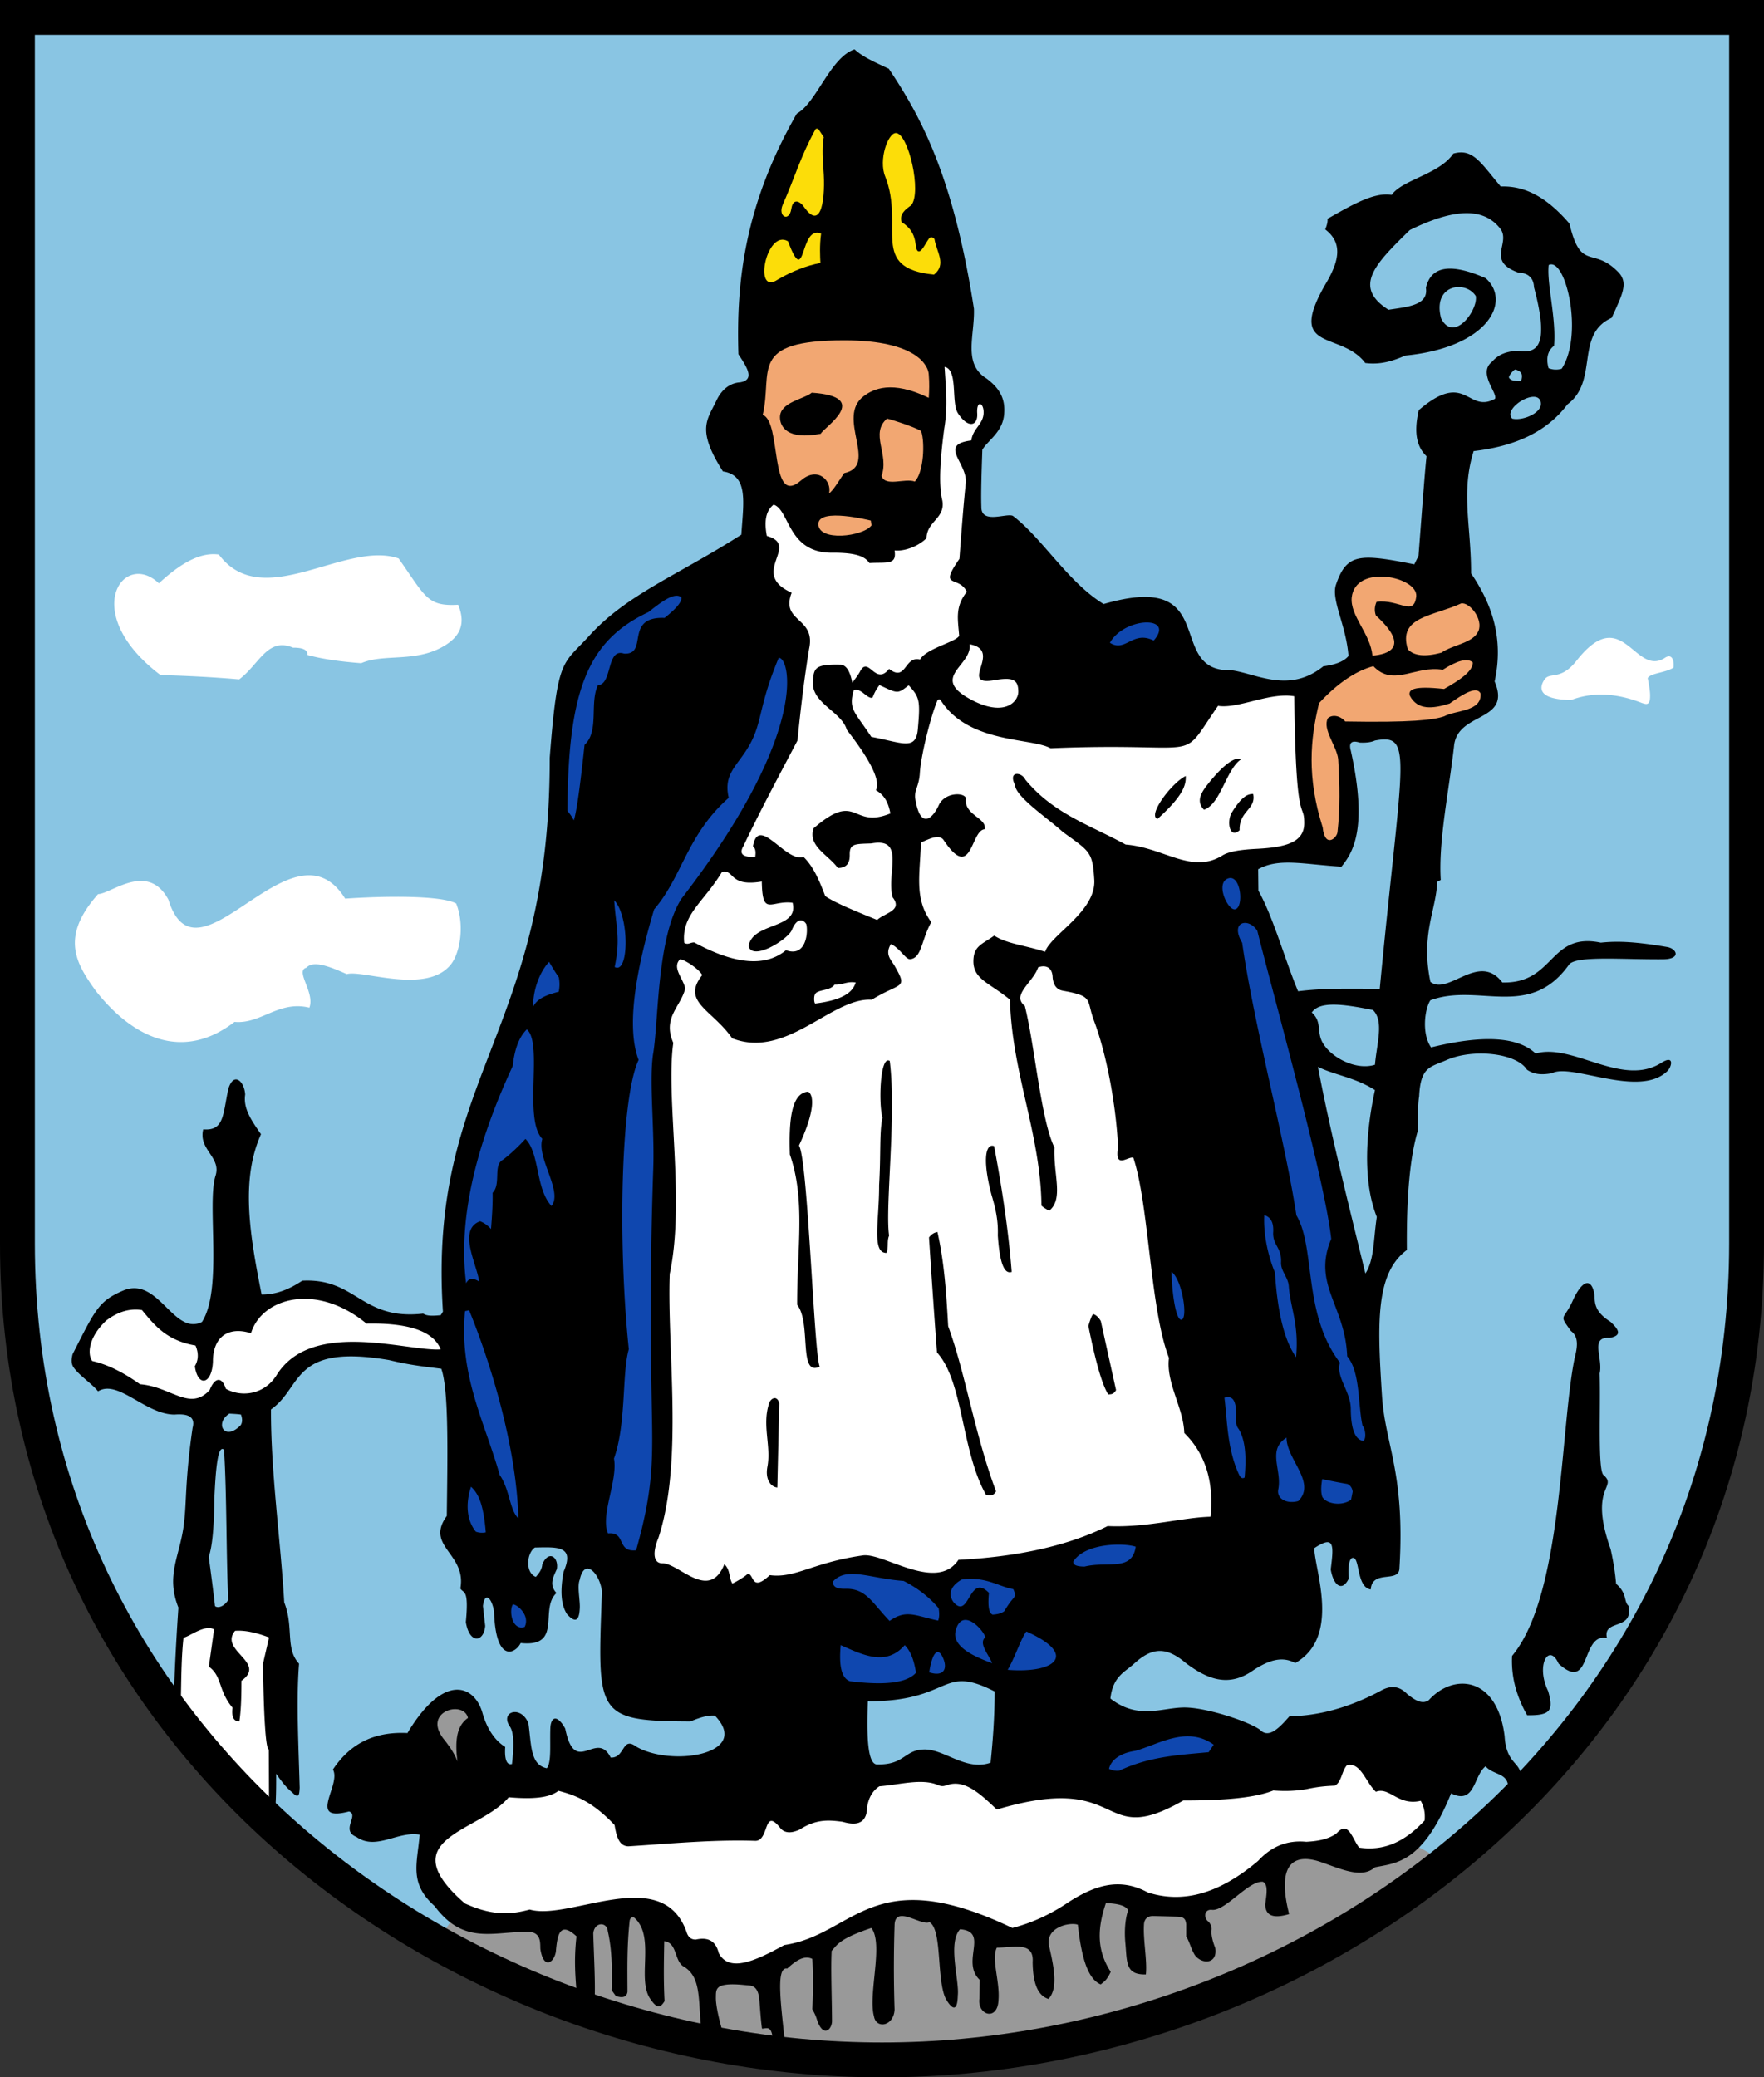 <svg height="536.5" width="455.666" xmlns="http://www.w3.org/2000/svg"><rect width="100%" height="100%" fill="#333333" stroke="none"/><path style="display:inline;opacity:1;fill:#89c5e3;stroke:none;stroke-width:9;stroke-linecap:butt;stroke-linejoin:miter;stroke-miterlimit:4;stroke-dasharray:none" d="M67.167 48.833V365.5c0 126.699 110.27 210.833 223.333 210.833S513.833 492.2 513.833 365.5V48.833z" transform="translate(-62.667 -44.333)"/><path style="opacity:1;fill:#999;stroke:none;stroke-width:9;stroke-linecap:butt;stroke-linejoin:miter;stroke-miterlimit:4;stroke-dasharray:none" d="m175.667 545.667 12.166-18-16.666-37.167 7.333-7.5 7 3.833 6 21.5 223.333 5.167 21.5 11.833L387 557l-47 14.333-49.5 5.334-63.333-8z" transform="translate(-62.667 -44.333)"/><path style="opacity:1;fill:#000;stroke:none;stroke-width:9;stroke-linecap:butt;stroke-linejoin:miter;stroke-miterlimit:4;stroke-dasharray:none" d="M453.255 471.994c13.092-15.661 12.454-58.82 16.146-76.84.722-2.834 1.179-5.547-.943-7.07-3.335-4.685-1.85-2.374.707-8.368 3.452-6.987 5.369-3.394 5.421 0 .088 1.88.637 3.803 4.125 6.01 1.926 1.826 3.208 3.506-.235 4.126-5.251-.354-1.655 5.268-2.593 9.192.275 9.256-.555 25.365 1.06 26.28 3.652 3.292-3.988 2.812 1.768 19.093.778 3.414 1.191 6.318 1.414 8.956 2.908 2.462 1.942 4.54 3.182 5.657 1.46 6.554-6.72 3.33-5.539 8.368-6.856-1.499-3.911 14.354-12.492 6.6-2.438-5.518-5.988.287-2.71 7.07 1.455 5.034.692 6.324-5.421 6.246-3.212-5.724-4.113-10.704-3.89-15.32zM283.416 57.084c-6.228 2.03-9.898 13.902-14.916 16.582-13.41 23.423-15.7 43.264-15.084 62.168 2.143 3.268 4.399 6.584.418 7.25-2.787.178-4.827 2.005-6.08 4.654-2.386 5.044-5.28 7.469 1.662 18.346 6.65.987 5.289 8.01 4.75 16.332-16.563 10.59-29.596 15.39-39.395 26.225-6.725 7.436-8.099 5.199-10.105 31.443.152 71.333-31.539 82.333-27.582 143l-.584.916c-1.814.175-3.56.282-4.5-.416-16.069 1.823-17.182-9.223-31.25-8.5-3.255 2.173-6.69 3.625-10.5 3.582-3.229-16.133-5.343-29.784-.166-41.416-2.67-3.81-4.607-6.738-4.084-10.25-.2-3.42-2.953-5.956-4.334-1.5-1.446 6.498-1 10.986-6.5 10.5-1.308 5.276 4.74 7.16 3.168 12-2.273 7.344 1.938 29.31-3.5 37.75-7.42 3.651-11.253-11.998-20.393-8.086-6.34 2.714-7.18 4.96-13.025 16.42-.283 1.126-.427 2.234.168 3.25 1.432 2.184 4.679 4.203 6.416 6.332 5.131-3.2 12.218 5.98 19.75 6 3.551-.294 5.443.605 4.666 3.418-1.93 13.21-1.545 18.935-2.166 24.082-.83 8.74-4.951 13.639-1.5 22.334-.486 7.187-.901 14.622-1.166 22.584 8.73 10.119 16.619 21.203 26.082 30.666.31-2.915.355-6.538.334-10.334 1.266 1.816 2.572 3.566 4.166 4.834 1.828 1.915 1.813.257 1.918-1.166-.305-11.01-.918-22.713-.168-32.084-3.655-3.947-1.287-9.43-3.832-15.834-.87-15.433-3.496-33.782-3.418-49.832 8.263-5.733 5.167-17.058 30.5-12.75 5.696 1.388 9.377 1.701 13.5 2.25 1.967 5.566 1.6 22.225 1.418 38-5.733 7.903 5.176 9.661 3.5 18.75.821 1.34 2.252-.026 1.416 8.666.907 5.711 4.64 5.277 5 1l-.584-5.166c.543-4.102 2.472-1.685 2.875 1.582.449 13.423 5.59 10.677 6.875 8 11 1.165 4.733-8.82 9.25-12.916-1.981-2.13-.84-4.144.084-6.166.548-3.037-2.066-5.108-3.75-1.25-.116 1.45-.901 2.341-1.666 3.25-2.783-1.057-2.403-6.132-.25-7.584 5.964-.13 10.325-.456 7.416 6.25-.866 4.635-.77 8.474.916 11 1.748 1.881 3.051 2.206 3.25-1.334.192-2.044-.731-5.869 0-7.582 1.22-5.87 5.175-1.688 5.75 3-1.182 31.89-1.773 33.475 22.834 33.582 2.892-1.2 4.662-1.631 6.334-1.5 9.592 9.983-11.197 13.326-20.334 8-3.685-2.795-2.82 2.99-6.584 2.834-3.673-7.373-9.183 5.194-11.75-7.5-1.87-3.4-3.615-3.349-3.832-.25-.169 4.463.33 8.949-.918 10.5-4.306-.875-3.962-6.008-4.75-11.584-1.888-4.824-7.403-3.032-4.832.75 1.107 1.52 1.126 5.107.582 9.75-1.606.396-1.912-1.826-1.75-4.416-2.817-1.756-4.761-4.869-5.88-8.8-2.028-7.12-9.925-10.535-19.37 5.216-9.247-.463-15.179 3.294-19.25 9.418 2.274 3.938-6.864 13.755 4.168 10.832 2.683.956-2.299 4.883 1.916 6.584 5.123 3.558 10.607-1.577 16.334-.584-.65 7.493-2.773 12.527 3.832 18.418 7.365 9.861 14.625 6.776 23.5 6.666 4.158-.256 3.755 2.825 3.834 4.416.823 5.455 3.53 3.534 4 .75.37-4.259.957-8.065 5.334-4-.72 6.336-.26 10.65.082 15.168l4.584 1.5c.253-4.226-.16-11.34-.334-17.418.27-2.992 3.55-3.08 3.75-.582 1.063 4.536 1.186 9.777 1 15.25l1.084 1.5c1.914.636 2.813.164 3-1.084-.021-6.037-.15-12.01.584-18.5.163-.403.245-.87 1.166-.666 5.639 4.961.413 16.195 4.334 21.25 1.934 2.796 2.705 1.477 3.5.332-.29-5.377-.174-10.427-.084-15.5 3.355.405 2.573 4.948 4.916 6.5 4.806 2.697 3.793 8.92 4.668 16.584l5.75 1.166c-1.313-4.362-2.04-7.817-2-9.75.035-1.682-.131-3.034 3.078-3.305 1.985-.167 4.002.125 5.51.237 1.823.135 2.476 1.599 2.662 3.902.2 2.61.39 5.32.666 7.25 1.08.075 2.644-1.236 2.834 3.5l3.082.166c-.874-8.969-2.518-19.798.584-19.166 2.227-2.048 4.428-3.563 6.5-2.5.262 4.246.208 8.597 0 13 .674 1.174.911 1.79 1.154 2.55 1.654 5.176 4.101 2.55 3.93.2-.033-5.973-.337-13.434-.084-17.834 1.503-1.65 2.03-3.134 10.25-5.916 3.223 4.088-.904 17.125.682 22.838.552 3.305 5.09 2.588 5.318-1.754a337.36 337.36 0 0 1 0-21.834c.141-5.321 6.94.326 9-.75 3.365 1.852 1.788 14.997 4.25 19.834 1.261 2.157 2.973 4.018 3.084-.918.423-3.906-2.672-13.487.582-17.082 7.665.635.077 8.326 5.084 13.082l-.084 4.834c-.584 4.266 4.649 5.872 4.918.5.442-4.891-1.918-10.742-.418-13.666 4.188.009 9.655-1.738 9.25 3.75.083 6.296 1.73 8.763 4.084 9.5 2.343-2.449 1.633-7.409.25-13.25-1.476-5.29 5.368-6.665 7.334-5.918.862 7.645 2.325 13.933 5.916 15.418.787-.677 1.5-.936 2.584-3.25-3.964-6.057-3.207-11.927-1.25-17.75 2.871.1 5.07.558 5.75 1.832-.712 2.085-1.043 5.113-.707 8.633.453 4.748-.041 8.107 5.289 7.951.366-3.659-.716-8.722-.5-12.75.037-1.535.892-2.378 2.5-2.334l6.084.168c1.913.052 2.15.738 2.334 1.916v3.25c.747.99 1.143 2.91 2.166 4.666 1.745 2.542 6.003 2.521 5.334-1.75-.633-1.594-.995-3.052-1-4.332.23-1.107-.206-1.772-.668-2.418-1.332-.754-1.353-3.41.918-3.082 3.516.19 9.411-7.665 13.082-7.25 1.444.75.871 3.427.584 5.832.034 2.78 1.892 3.803 6.166 2.5-3.72-14.715 2.7-15.331 8.137-13.46 5.396 1.855 10.659 4.382 14.03 1.378 5.397-1.131 12.329-.96 19.667-19.084 6.238 3.045 5.737-4.51 8.916-7 2.113 2.487 6.397 1.526 5.75 6.334l3.334-3.5c.27-3.922-3.743-3.213-4.166-10.584-1.885-15.463-13.161-16.443-19.584-9.334-1.715 1.222-3.636-.015-5.584-1.582-2.333-2.395-4.667-2.11-7-.75-8.21 4.354-15.99 6.388-23.416 6.5-2.693 3.09-5.354 5.812-7.584 3.5-2.958-2.178-13.793-5.74-19.44-5.77-5.9-.03-11.956 3.311-19.226-2.314.647-5.759 3.736-6.818 6.139-9.016 4.782-4.376 8.421-4.305 13.37-.13 5.692 4.29 11.157 6.308 17.475 1.798 3.589-2.32 7.178-3.782 10.766-1.818 11.859-6.763 4.97-24.094 4.916-29.668 5.228-3.458 5.058-.866 4.25 5.5.752 4.34 3.024 5.802 4.668 2.334-.222-2.93.03-4.677.75-5.25 2.27-.968 1.002 7.453 4.916 8.084.372-5.288 7.434-1.501 7.416-5.584 1.487-24.54-3.692-31.765-4.508-44.385-1.217-18.83-1.7-31.693 6.426-37.699-.138-14.718.933-24.689 2.916-31.082-.028-3.218-.1-6.578.25-8.584.367-7.735 2.895-7.552 7.05-9.379 7.05-3.098 18.182-1.751 20.784 2.463 1.352.91 3.05 1.561 6.5.916 5.027-2.7 22.568 6.58 29.832-.584 1.078-1.063 1.862-4.279-1.592-2.098-10.146 6.408-22.924-5.177-32.49-2.402-4.599-4.34-13.602-4.863-27-1.582-2.466-3.514-1.667-9.924-.168-12.168 12.474-4.588 25.577 5.179 35.834-9.25 1.91-2.327 13.991-1.235 24.25-1.332 4.753-.045 3.583-2.742 1.084-3.168-7.708-1.312-12.54-1.63-17.156-1.129-13.467-2.789-11.801 10.614-25.428 10.297-6.052-8.02-13.92 3.466-18.584-.168-2.574-12.302 1.537-18.642 1.75-25.832l.918-.5c-.625-9.96 2.08-22.777 3.416-34.418.721-9.194 15.05-6.13 10.5-16.832 2.407-11.08-.663-19.97-6.084-27.918.033-12.215-2.697-20.825.668-31.582 12.317-1.436 19.616-5.944 24.25-12.084 8.145-6.078 1.824-18.064 11.416-22.334 2.696-6.054 4.573-9.131 1.416-12.082-6.379-6.305-9.425.098-12.332-12.25-6.539-7.636-12.307-9.774-17.75-9.584-5.145-6.05-7.144-9.95-12.25-8.5-3.586 5.343-13.244 6.767-15.918 10.666-4.68-.806-10.687 2.874-16.582 6.168.075.58-.033 1.388-.584 2.75 4.694 3.573 3.365 8.275.584 13.25-11.284 18.923 3.337 12.698 9.75 21.25 4.024.52 7.238-.577 10.332-1.918 21.7-2.153 27.422-14.145 20.75-20-9.843-4.298-14.2-2.613-15.416 2.5.713 4.548-4.766 4.913-9.666 5.668-9.505-6.013-3.082-12.147 5.5-20.584 11.575-5.674 19.294-5.94 23.582-.084 2.268 3.732-3.79 8.104 4.5 11.084 3.141.08 3.968 2.12 4 3.75 4.262 15.97.463 17.18-4.416 16.416-3.726.29-5.252 1.544-6.5 2.918-3.622 2.918 1.653 8.117.834 9.5-7.139 3.923-7.422-7.567-19.668 2.916-1.465 6.281-.292 9.705 2 11.916-.453 3.875-1.343 16.299-2.082 25.75L428 190.084c-14.171-2.8-17.455-2.855-20.229 5.244-1.329 3.882 2.628 10.445 3.229 18.422-1.228 1.486-3.546 2.278-6.5 2.666-9.94 7.989-19.319.43-26 .918-13.868-1.749-1.464-25.48-30.75-17-9.11-5.53-15.838-16.988-23.416-22.75-1.578-.858-8.22 2.273-8.168-2.334-.13-3.852.076-9.382.25-14.75 1.39-2.465 5.501-4.632 5.668-9.666.248-4.225-1.871-6.706-4.584-8.75-6.195-3.838-3.013-11.09-3.25-18-5.213-33.582-13.374-49.208-22-62-3.748-1.741-6.826-3.113-8.834-5zm179.91 55.53c4.165-.195 8.237 18.514 2.746 26.95a5.073 5.073 0 0 1-3.388-.146c-.834-2.977.069-4.76 1.414-5.775.602-7.308-1.918-15.933-1.385-20.86a1.49 1.49 0 0 1 .613-.17zm-24.037 5.85c1.785-.051 3.619.767 4.598 2.333.609 3.665-5.677 12.182-8.957 5.775-1.46-5.512 1.384-8.02 4.36-8.107zm14.813 21.313a.14.14 0 0 1 .064.014c2.078.58 1.687 1.871 1.418 3-1.276-.066-2.642-.05-3.084-.875-.35-.254 1.113-2.138 1.602-2.139zm4.693 7.035c.853-.007 1.532.32 1.797 1.122.977 2.964-4.713 5.207-7.307 4.507-1.92-2.039 2.722-5.605 5.51-5.629zm-38.445 88.483c7.006.005 3.883 10.237-1.272 64.4-6.967.023-13.834-.256-21.096.649-3.329-7.91-6.35-19.016-10.252-25.987l-.058-5.539c5.413-2.975 11.563-1.278 21.508-.648 2.82-3.527 6.945-9.56 2.416-29.992-.563-2.017.188-2.718 2.297-2.063 1.938.09 3.106-.151 3.949-.531.95-.181 1.783-.29 2.508-.29zm-13.387 68.504c2.863-.03 6.487.613 10.348 1.377 2.944 2.863.971 8.73.53 14.142-5.125 1.604-11.882-2.171-13.736-6.125-1.28-2.732.023-5.009-2.585-7.369.983-1.45 2.916-2 5.443-2.025zm-3.854 16.049c4.198 2.122 9.493 2.676 14.733 6.01-2.26 10.316-3.31 23.249.47 32.763-.883 5.893-.636 11.086-2.945 14.613-4.408-18.118-9.05-36.468-12.258-53.386zm-281.193 89.568c.863.064 1.993.084 3 .25.306.833.484 1.917-.082 2.75-4.149 4.264-6.82-.515-2.918-3zm-1.787 9.125c.13.007.266.075.412.209.725 11.57.544 27.001 1.084 38.791-.915 1.529-2.567 2.273-3.416 1.584-.476-4.185-1.039-8.455-1.625-12.75.96-2.678 1.386-7.951 1.457-14.959.31-7.3.835-12.942 2.088-12.875zm190.775 59.992c2.165-.06 4.752.627 8.707 2.653-.007 6.171-.426 12.291-1.06 18.384-6.352 2.25-11.825-3.466-17.088-3.418-5.263.049-5.05 4.094-12.404 3.862-2.325-.388-2.535-7.487-2.21-16.293 15.753-.005 18.522-5.035 24.055-5.188zm-130.863 7.215c1.618-.061 3.15.65 3.512 2.273-3.102 2.104-3.357 6.341-2.711 11.254-.654-1.82-1.887-3.73-3.477-5.714-3.817-4.764-.413-7.696 2.676-7.813z" transform="translate(-62.667 -44.333)"/><path style="opacity:1;fill:#fcdd09;stroke:none;stroke-width:9;stroke-linecap:butt;stroke-linejoin:miter;stroke-miterlimit:4;stroke-dasharray:none" d="M274.77 104.652c-.428 3.074-.26 6-.177 7.601-3.653.68-7.307 2.15-10.96 4.243-6.556 4.538-3.03-13.19 2.593-9.84 4.73 12.627 2.85-4.366 8.544-2.004zm.688-24.902c-.38 1.762-.38 4.662-.08 8.373.566 7.02-.406 16.072-4.92 9.794-1.002-1.546-2.926-2.63-3.375.333-.537 3.544-3.592 2.03-2.208-1.083 3.014-6.783 4.682-12.69 8.5-19.542.267-.062.537-.137.75.125zm24.473 29.498c-1.335-.358.36-4.72-4.36-7.542-.612-2.1.914-3.238 2.474-4.361 2.796-3.313-.735-18.655-3.965-18.655-2.05 0-4.507 6.942-2.752 11.23 5.105 12.833-4.323 23.671 12.61 25.338 3.312-2.656.673-5.762.118-9.192-.296-.36-.66-.548-1.179-.354-.776.633-2.008 3.787-2.946 3.536z" transform="translate(-62.667 -44.333)"/><path style="opacity:1;fill:#0f47af;stroke:none;stroke-width:9;stroke-linecap:butt;stroke-linejoin:miter;stroke-miterlimit:4;stroke-dasharray:none" d="M324.417 454.75c.329.75.663 1.5.125 2.25-.766.83-1.582 1.962-2.459 3.458-.867.624-1.912.802-3 .875-.854-.318-1.322-1.762-.958-5.625-5.136-5.236-5 6.8-9 2.584-1.098-1.298-1.842-3.805 1.917-6 6.24-.903 9.49 1.775 13.375 2.458zm-46.667-1.875c3.604-4.122 9.655-.835 18.333-.25 3.627 1.846 6.638 4.196 9.042 7.042.247 1.415.183 2.459-.125 3.208-6.145-1.33-8.225-2.93-12.542.083-4.654-4.895-6.137-8.452-11.458-8.291-1.61.01-3.064-.16-3.25-1.792zm18.625 16.333c1.2 1.237 2.269 3.129 2.917 7.125-2.56 2.879-8.83 3.21-17.042 2.209-2.3-.779-2.89-4.227-2.417-9.334 5.862 2.612 11.76 5.495 16.542 0zm59.667-25.416c-.964 6.518-7.246 3.647-13.209 5.125-2.473-.002-2.941-.6-2.916-1.292 3.073-4.836 13.038-4.861 16.125-3.833zM302.7 476.236c3.574 1.18 4.852-.734 3.594-3.653-1.37-3.182-2.829-1.386-3.594 3.653zm14.495-9.074c-1.798 1.57.684 4.177 1.768 6.717-5.753-2.074-10.403-4.688-9.428-8.426 1.611-6.175 7.09-.317 7.66 1.709zm10.607-1.473c13.332 5.916 7.656 10.88-4.832 9.9 1.974-3.38 3.406-8.075 4.832-9.9zm21.331 35.473c.767.333 1.575.604 2.652.471 8.022-3.744 15.529-4.05 23.098-4.773l1.297-1.944c-6.904-4.954-14.22-.087-20.212 1.59-3.963.575-6.304 2.355-6.835 4.656zm-152.558-64.7c-.44-17.513-6.667-38.91-12.728-53.74l-1.06.235c-1.606 16.74 5.248 28.988 8.956 42.309 2.582 3.647 2.553 9.099 4.832 11.196zm67.234-222.209c-4.497 10.778-4.343 15.217-6.345 20.048-3.045 7.348-8.24 8.881-6.56 16.074-10.85 9.608-11.985 20.38-19.269 28.814-5.043 16.957-7.12 30.719-4.007 38.891-4.654 9.796-5.375 47.398-2.533 74.718-1.808 6.22-.605 19.197-3.83 28.225 1.042 5.67-3.607 14.747-1.533 19.328 4.778-.454 2.114 4.902 7.248 4.36 4.682-16.52 4.288-23.9 4.014-38.946-.267-14.63-.484-32.892.406-59.224.404-10.473-1.078-22.54-.06-29.816 1.493-8.325.905-30.237 7.366-40.305 33.593-43.498 27.865-62.632 25.103-62.167zm-65.054 95.931c-2.17 2.125-3.209 5.481-3.653 9.487-10.057 21.685-14.064 40.384-12.021 56.097.62-1.403 1.795-1.423 3.358-.471-.581-4.46-5.624-13.424.236-15.556.88.35 1.793.873 2.829 2.003.247-3.193.473-6.334.412-9.37 2.26-2.194.03-7.217 2.71-8.543 2.008-1.54 3.925-3.351 5.775-5.363 3.717 3.735 2.552 12.76 6.718 17.325 3.034-3.704-3.931-12.495-2.357-17.325-4.971-5.127.253-24.657-4.007-28.284zm-3.595 148.493c1.196.054 4.484 2.907 3.035 5.833-3.305 1.054-4.106-4.296-3.035-5.833zM184.35 428.3c-.754 2.136-2.017 7.568 1.237 11.609a4.717 4.717 0 0 0 2.563.177c-.645-8.077-2.208-10.226-3.8-11.786zm16.057-123.979c1.002-2.112 3.556-3.082 6.6-3.86.332-1.872.15-2.717.029-3.682-1.103-1.604-1.813-2.815-2.534-4.037-3.05 3.336-4.223 8.484-4.095 11.58zm20.918-27.489c3.977 4.153 3.848 19.276.118 17.236 1.578-7.458.314-10.378-.118-17.236zM209.25 253.75c.115-31.458 5.405-44.059 20.917-51.333 3.875-3.085 6.798-5.118 8.5-3.834.23 1.25-1.588 3.145-4.334 5.334-10.572-.416-4.007 9.595-10.475 9.217-4.596-1.537-2.96 7.999-6.717 8.131-2.245 4.58.381 11.88-3.477 15.439-.987 9.207-1.938 16.854-2.77 19.504-.661-1.273-1.13-1.776-1.644-2.458zm178.208 31c-2.133-3.506-7.256-2.58-3.916 3.083 2.962 20.888 11.132 51.21 14 70.375 5.013 8.373 1.597 25.338 11.25 38.042-1.099 3.73 2.774 7.42 2.8 11.927.032 5.574 1.27 8.038 3.241 8.281.859-.563.5-3.22-.208-3.916-1.207-5.405-.544-13.896-3.958-17.917-.516-13.181-9.075-18.567-4.125-30.333-1.707-15.716-14.944-62.86-19.084-79.542zm1.792 73.375c-.305 5.165 1.16 11.083 2.75 14.833.764 11.901 2.922 18.285 5.458 21.875.808-8.467-1.507-12.854-1.875-18.333-.177-2.354-2.1-3.858-2-6.167.185-3.808-2.1-4.336-2.041-7.583.232-3.228-1-4.137-2.292-4.625zm14.958 68.208c-.286 1.699-.352 3.134-.083 4.167.214 1.795 4.56 3.223 7.542 1.167l.416-2.084c-.147-1.102-.674-1.672-1.375-2-2.1-.35-4.29-.79-6.5-1.25zM395 415.625c-.024 5.615 7.783 11.563 3.042 16.375-2.777.784-5.542-.41-5.209-2.875 1.112-5.065-2.995-10.318 2.167-13.5zm-16.042-10.333c.738 5.85.678 13.565 3.959 20.25.416.617.833.644 1.25.375.444-5.003.314-9.3-1.459-12.417-.678-.846-.688-1.442-.75-2.083.363-6.705-1.507-6.4-3-6.125zm-13.666-32.5c.092 5.363 1.086 12.484 2.541 12.375 1.76-.18.257-10.286-2.541-12.375zM380 271.167c3.213-.972 4.023 7.435 1.75 8-1.904.472-5.315-6.922-1.75-8zm-30.63-60.832c3.76-6.703 17.012-7.083 11.313-.56-5.408-2.729-7.29 3.17-11.313.56z" transform="translate(-62.667 -44.333)"/><path style="opacity:1;fill:#f2a772;stroke:none;stroke-width:9;stroke-linecap:butt;stroke-linejoin:miter;stroke-miterlimit:4;stroke-dasharray:none" d="M417.193 213.664c-.536-5.71-5.826-10.285-5.362-15.026.953-8.764 17.096-5.353 16.676-.295-.607 5.381-4.462.652-10.253 1.415-.484 1.107-.634 2.27-.177 3.535 8.916 8.134 3.307 10.026-.884 10.371zm9.133-1.65c-2.637-8.45 6.466-8.476 13.789-11.844 2.24-.333 5.725 4.144 4.45 7.124-1.346 3.143-6.544 3.501-9.576 5.604-4.239 1.136-7.095.809-8.663-.884zM404.333 258c.597 5.612 3.765 2.705 3.834 1.167.677-5.923.585-12.285.166-18.834-.388-3.328-4.127-7.672-2.666-10.5 1.127-1.028 3.162-.733 4.5.834 16.966.3 22.749-.382 25.529-1.329 3.066-1.64 9.77-1.189 9.428-5.892-.95-2.006-4.269-.062-8.014 2.592-4.336 1.352-8.252 1.78-10.253-2.003-.547-1.624.953-2.642 8.839-1.768 4.038-2.278 7.427-4.557 7.424-6.835-1.415-1.306-4.165-.42-7.778 1.885-7.08-1.221-12.76 4.56-17.913-.942-4.374 1.17-9.18 4.292-14.025 9.546-2.266 9.185-3.195 19.153.93 32.079zM291.8 152.44c-4.492 3.949.626 9.201-1.414 14.79.935 2.962 6.05.503 8.603 1.474 2.322-2.508 2.612-10.062 1.65-12.964-.44-.654-7.118-2.905-8.839-3.3zm-17.736 27.224c-.035 4.615 11.564 3.272 13.73.354l-.177-1.238s-13.52-3.436-13.553.884zm6.718-47.435c-24.998 0-18.438 8.01-21.095 19.269 4.95 1.644 1.65 24.076 9.898 16.912 4.344-3.773 7.997.141 7.248 3.299.895-.465 2.48-3.104 3.889-5.186 9.107-1.906-2.289-14.42 5.093-19.908 2.398-1.782 7.149-4.197 16.768.463.122-1.85.189-3.77 0-6.01-.052-2.052-2.805-8.84-21.8-8.84zm-8.427 13.523c15.781 1.05 3.045 8.986 2.328 10.607-8.728 1.708-10.503-1.904-10.54-4.2-.063-3.962 6.165-4.704 8.212-6.407z" transform="translate(-62.667 -44.333)"/><path style="opacity:1;fill:#fff;stroke:none;stroke-width:9;stroke-linecap:butt;stroke-linejoin:miter;stroke-miterlimit:4;stroke-dasharray:none" d="M103.709 194.985c-9.162-8.727-20.76 7.64.412 23.688 6.283.188 12.802.464 20.33 1.12 5.16-3.842 7.319-10.983 13.906-8.191 2.388-.019 3.835.492 3.713 1.885 4.27 1.164 9.011 1.738 13.906 2.122 6.017-2.608 14.265.009 21.698-4.627 3.358-2.094 5.546-5.129 3.345-10.458-8.022.455-8.388-2.03-15.38-11.962-13.752-4.793-35.135 14.123-46.433-1.002-3.857-.554-8.663 1.086-15.497 7.425zm384.583 24.473c.787-1.324 4.63-1.356 6.666-2.708.22-1.747-.367-3.88-2.375-2.417-7.805 4.693-10.854-14.594-22.833.834-4.054 5.007-6.745 2.622-8.124 4.667-1.052 1.56-2.513 5.146 6.874 5.291 5.196-1.955 11.18-2.026 18.375.792.777.217 1.609.637 1.958-.75.25-1.668-.15-3.614-.541-5.709zm-345.709 85.125c1.496-3.92-3.806-9.55-.75-10.333 1.786-1.975 6.013-.287 10.417 1.667 3.987-1.213 20.635 5.415 26.92-2.548 2.357-2.987 3.55-10.2 1.33-15.702-3.66-1.999-17.115-2.031-28.667-1.25-13.681-21.839-38.159 24.55-45.666.25-5.366-9.898-14.779-1.486-18.167-1.417-9.894 11.153-5.66 17.925-.583 25 9.832 12.457 22.684 18.125 35.833 8 6.81.638 11.408-5.611 19.333-3.667zm-33.217 179.844c.128-5.93.133-12.107.707-17.147 1.547-.275 5.57-3.541 7.896-2.122l-1.355 9.605c3.49 2.503 2.385 6.193 6.128 10.607-.268 2.179.154 3.553 1.768 3.535.483-3.394.508-6.94.53-10.488 6.692-4.767-5.893-7.76-1.65-12.905 2.581-.208 5.572.506 8.78 1.709l-1.59 6.894c.235 12.978.669 21.904 1.531 22.038l.059 13.848zm3.8-92.594c-7.537-1.3-10.62-5.272-13.833-9.166-2.853-.426-5.87.208-9.166 2.666-5.014 4.695-4.803 9.068-3.667 10.5 3.683.824 7.761 2.733 12.333 6 8.052.61 12.823 7.1 18 1.5 1.28-3.297 3.166-3.563 4.167-.333 3.75 2.133 9.667 1.75 13-3.333 9.042-14.897 33.956-6.223 42.5-6.834-1.828-4.67-8.228-6.886-19.167-6.666-13.012-10.713-27.072-6.612-29.833 2.5-5.333-1.73-9.822.434-9.833 7.333-.248 5.927-3.911 6.676-4.667 1.167.857-1.478 1.084-3.19.167-5.334zM194.084 508.5c5.74.517 10.417.254 12.834-1.667 4.277 1.118 8.692 2.687 14.5 8.834.48 2.864 1.135 5.477 3.583 5.5 10.906-.695 21.885-1.76 32.583-1.417 3.973.333 2.104-9.118 6.75-3.167 1.168 1.26 2.86 1.21 4.917.25 4.418-2.836 7.75-2.417 11.083-2 4.504 1.355 6.268-.305 6.334-3.833.389-2.444 1.444-4.222 3.166-5.333 5.316-.425 10.741-2.04 14.917-.417 1.362.659 1.936.267 2.667.083 4.541-1.536 8.64 2.46 12.75 6.334 33.843-10.116 25.79 10.464 48.166-2.334 9.977.01 18.368-.6 23.25-2.583 3.458.263 6.15.067 8.5-.333 3.494-.744 5.438-.823 7.417-.917 1.745-.98 1.725-3.731 3.083-5.25 3.559-.961 4.867 4.413 7.5 6.833 3.555-1.368 5.686 3.718 11.584 2.334.682 1.258 1.198 2.724 1 5.083-4.58 4.934-9.902 8.044-16.917 7-1.798-2.295-2.752-7.088-5.75-3.75-1.904 1.485-4.683 2.095-7.917 2.25-5.212-.507-9.202 1.428-12.416 4.917-10.696 9.06-20.024 10.869-28.5 8.166-7.497-4.062-13.907-1.608-20.084 2.25-4.223 2.867-8.924 5.377-14.916 6.917-36.363-17.377-40.707 1.758-58.917 4.417-7.301 4.02-14.205 7.244-16.917 2.083-.68-2.757-2.354-4.29-5.916-3.5-1.27.03-2.035-.698-2.417-2-6.285-17.636-30.088-2.773-40.5-5.75-4.451 1.17-9.234 1.844-16.75-1.583-19.466-16.93 3.854-18.367 11.333-27.417zm200.448-284.521c-5.892.095-12.631 3.378-17.23 2.648-10.64 15.363-2.34 9.249-43.252 10.96-4.965-2.77-21.248-1.17-28.403-12.433-.237-.283-.508-.286-.824.059-1.866 4.48-4.29 14.39-4.552 18.836-.184 3.109-1.38 4.341-1.223 6.267 1.232 8.282 4.417 5.7 6.142 1.928 1.457-3.184 6.33-3.393 6.998-1.81-.665 4.416 5.496 5.088 4.833 8.072-3.643.184-3.272 13.796-10.608 2.77-1.114-1.549-3.476-.417-5.832.648-.329 8.531-1.752 14.577 2.65 20.564-2.619 4.724-2.428 9.188-5.42 9.57-1.17.15-2.625-2.796-5.01-3.912-1.647 2.698.08 4.1.948 5.618 3.52 6.153 1.63 4.142-5.896 8.76-10.374-.63-22.024 15.455-36.063 9.958-5.117-7.387-13.258-9.38-7.719-16.322-.891-1.64-4.692-4.065-5.736-4.076-2.214 2.143.924 5.053 1.332 7.582-1.203 4.754-5.93 7.478-3.082 14-1.999 14.186 3.115 40.72-.918 59.668-.731 19.16 3.575 48.356-2.91 68.137-1.579 3.776-1.386 6.71 1.119 6.6 4.314.149 11.989 9.886 15.91.236 1.63 1.638 1.08 3.405 2.063 5.007 1.6-.806 2.957-1.647 4.007-2.533 1.656.09.834 4.848 5.657.354 6.629.865 11.06-3.234 23.865-5.069 5.32-.99 19.14 9.667 24.865 1.12 15.082-.785 28.092-3.538 38.54-8.721 10.117.464 19.276-2.235 26.573-2.416.874-8.626-1.052-15.983-6.775-21.625-.156-6.393-4.796-13.012-3.95-19.387-4.902-12.601-5.111-39.234-9.19-51.678-1.19-.599-4.997 3.242-3.95-2.77-.505-10.258-2.796-23.47-6.2-32.558-2.099-5.598-.018-6.364-7.94-7.804-1.49-.22-2.535-1.16-2.77-3.418-.076-3.015-2.174-3.236-3.734-2.653-1.31 3.891-7.026 7.177-3.455 9.96 2.628 10.473 4.134 29.359 7.66 36.591-.31 7.053 2.415 13.206-1.356 16.322-.842-.451-1.601-.903-2.004-1.355-.198-18.394-7.676-34.413-8.13-53.15-5.207-4.332-9.514-5.24-9.452-10.022.051-3.931 2.327-4.299 5.385-6.537 3.215 2.13 8.195 2.551 13.14 4.185 1.436-4.402 13.214-10.425 12.702-18.62-.454-7.27-1.11-7.233-8.106-12.317-4.142-3.756-12.148-9.028-12.373-12.139-1.868-3.749 1.755-3.373 2.65-1.414 7.275 8.893 17.048 11.885 25.929 16.795 9.944.758 17.122 7.853 25.162 2.711 1.732-.976 4.736-1.42 8.912-1.62 7.327-.401 12.062-1.667 12.062-6.63 0-5.992-2.205 2.303-2.576-32.764a13.261 13.261 0 0 0-2.465-.173zm-12.025 16.296c.282-.012.544.032.785.141-3.914 2.566-5.247 11.56-9.625 13.043-2.187-2.325-.684-4.581 1.605-7.357 2.391-2.9 5.262-5.744 7.235-5.827zm-13.547 4.475c.103 2.294-.615 5.071-7.293 11.084-2.687-.916 3.777-9.448 7.293-11.084zm17.416 4.625c.835 4.004-3.668 4.356-3.5 9.375-2.682 2.461-3.442-2.598-1.875-4.791 2.55-4.077 4.03-4.56 5.375-4.584zm-94.324 68.82a.775.775 0 0 1 .449.139c1.776 13.973-1.24 37.73-.166 45.125-.623 1.486-.072 2.93-.668 4.457-3.906.053-1.865-8.362-1.912-17.463.493-8.33.035-13.632.871-17.494-.971-3.255-.697-14.674 1.426-14.764zm-20.639 8.076c1.252.675 2.201 4.146-2.357 13.907 2.32 3.602 3.886 54.256 5.361 57.097-5.628 2.723-2.09-11.242-5.834-15.968-.054-14.507 2.22-27.047-1.885-38.832-.283-8.803.371-15.885 4.715-16.204zm47.475 13.963c.178-.01.37.023.572.1 2.205 11.684 3.78 22.593 4.541 32.5-1.19.355-2.97-.076-3.584-9.459.148-4.038-.679-7.297-1.625-10.459-2.203-8.335-1.63-12.572.096-12.682zm-14.065 22.276c1.841 8.214 2.31 16.275 2.77 24.336 4.36 11.752 6.948 28.274 12.373 42.662-.455.613-.772 1.333-2.592.885-6.446-11.421-5.797-29.226-12.67-36.77a3236.035 3236.035 0 0 1-2.06-29.7c.827-1.077 1.505-1.258 2.18-1.413zm40.24 21.219c.623.127 1.433.848 1.96 1.792l3.937 17.833c-.706 1.203-1.347 1.027-2 1.125-1.573-2.406-3.296-8.469-5.147-17.708.388-1.273.807-2.685 1.25-3.042zm-82.242 21.69c.45.019.888.39 1.139 1.331l-.5 21.75c-1.444-.1-3.181-1.774-2.584-5.25 1.066-5.344-1.384-10.71.416-16.334.183-.797.871-1.522 1.53-1.496zm43.847-266.336c.31 5.193.878 10.3-.084 15.917-.877 6.639-1.612 14.12-.5 18.583.825 4.69-3.974 5.301-4.083 9.75-2.208 2.17-5.75 3.426-8.25 3.167.604 3.857-1.951 2.985-6.5 3.25-1.01-1.428-2.756-2.665-9.25-2.667-11.955.306-11.272-11.073-15.5-12.416-1.693 1.343-2.604 3.64-1.75 8.083 8.857 2.504-4.783 9.62 6.417 14.667-2.974 7.697 6.32 6.202 4.5 14.5-1.176 7.184-2.157 15.15-3 23.666-4.863 9.252-9.879 18.612-14 27.334-1.54 2.628 1.209 2.786 3.083 2.75.107-.917.251-2.084-.583-2.75 1.411-8.332 8.441 4.256 13.083 2.75 2.636 2.586 4.147 6.297 5.583 10.083 2.286 1.632 7.75 3.88 13.417 6.167 1.955-1.831 6.705-2.388 4-5.834-1.692-6.227 3.47-15.578-5.542-13.916-4.206.144-5.59.015-5.545 2.906.024 1.562-.342 3.442-3.08 3.427-2.395-3.375-7.84-5.625-6.25-10.25 11.49-9.913 9.649.339 19.834-3.833-.657-3.582-2.102-5.063-3.75-6 1.25-2.327-1.195-7.48-7.5-15.584-1.345-4.763-9.219-6.843-8.78-12.588.266-3.472.627-4.412 7.363-4.245 1.582.325 2.344 2.233 2.833 4.667.907-1.24 1.621-2.175 2.002-2.917 2.161-4.209 3.927 3.857 7.498-.667 4.479 3.474 3.904-3.453 8-2.416 1.64-2.895 9.086-4.441 10.104-6.113-.338-4.41-1.11-7.462 1.98-11.387-2.216-4.427-7.453-.513-1.917-8.5.527-7.156 1.062-14.15 1.667-19.834.188-5.134-7.107-9.688 1.416-10.75.375-3.128 3.12-4.15 3.167-7.166.061-2.52-1.792-3.41-1.667 0 .314 3.476-2.363 4.214-5 .083-1.766-2.942.122-11.166-3.416-11.917zm-22.955 158.992c-2.35-.35-3.26.64-5.48.56-1.089 1.676-4.508 1.194-5.038 2.519-.296.401-.305 2.069.044 2.357 7.199-.89 9.726-2.942 10.474-5.436zm29.418-87.357c.748 5.524-10.34 8.482.182 14.198 8.707 4.73 12.396.736 12.396-1.938 0-3.103-1.365-3.822-6.184-2.98-9.568 1.674 2.415-7.67-6.394-9.28zm-25.043 13.73c-1.2.705-3.138-2.711-4.89-1.827-1.438 4.954.311 5.554 4.537 12.02 7.763 1.41 11.505 3.7 12.013-1.88.693-7.604.439-8.365-2.35-11.437-2.885 2.24-2.757 2.184-7.542-.058-.664.837-1.27 1.845-1.768 3.181zm-38.89 45.019c-4.665 7.807-10.558 11.084-9.782 18.384 1.06.592 1.517-.156 2.592-.117 10.966 5.947 18.613 6.187 23.688 2.003 5.373 1.959 5.75-4.992 5.245-6.718-.502-.956-2.244-2.183-3.771 1.591-1.108 2.378-9.99 7.974-11.137 4.125.976-6.34 13.109-4.322 11.372-11.255-5.567-.732-7.803 3.769-7.955-5.48-8.5 1.436-6.952-3.07-10.253-2.533z" transform="translate(-62.667 -44.333)"/><path style="opacity:1;fill:none;stroke:#000;stroke-width:9;stroke-linecap:butt;stroke-linejoin:miter;stroke-miterlimit:4;stroke-dasharray:none" d="M67.167 48.833V365.5c0 126.699 110.27 210.833 223.333 210.833S513.833 492.2 513.833 365.5V48.833z" transform="translate(-62.667 -44.333)"/></svg>